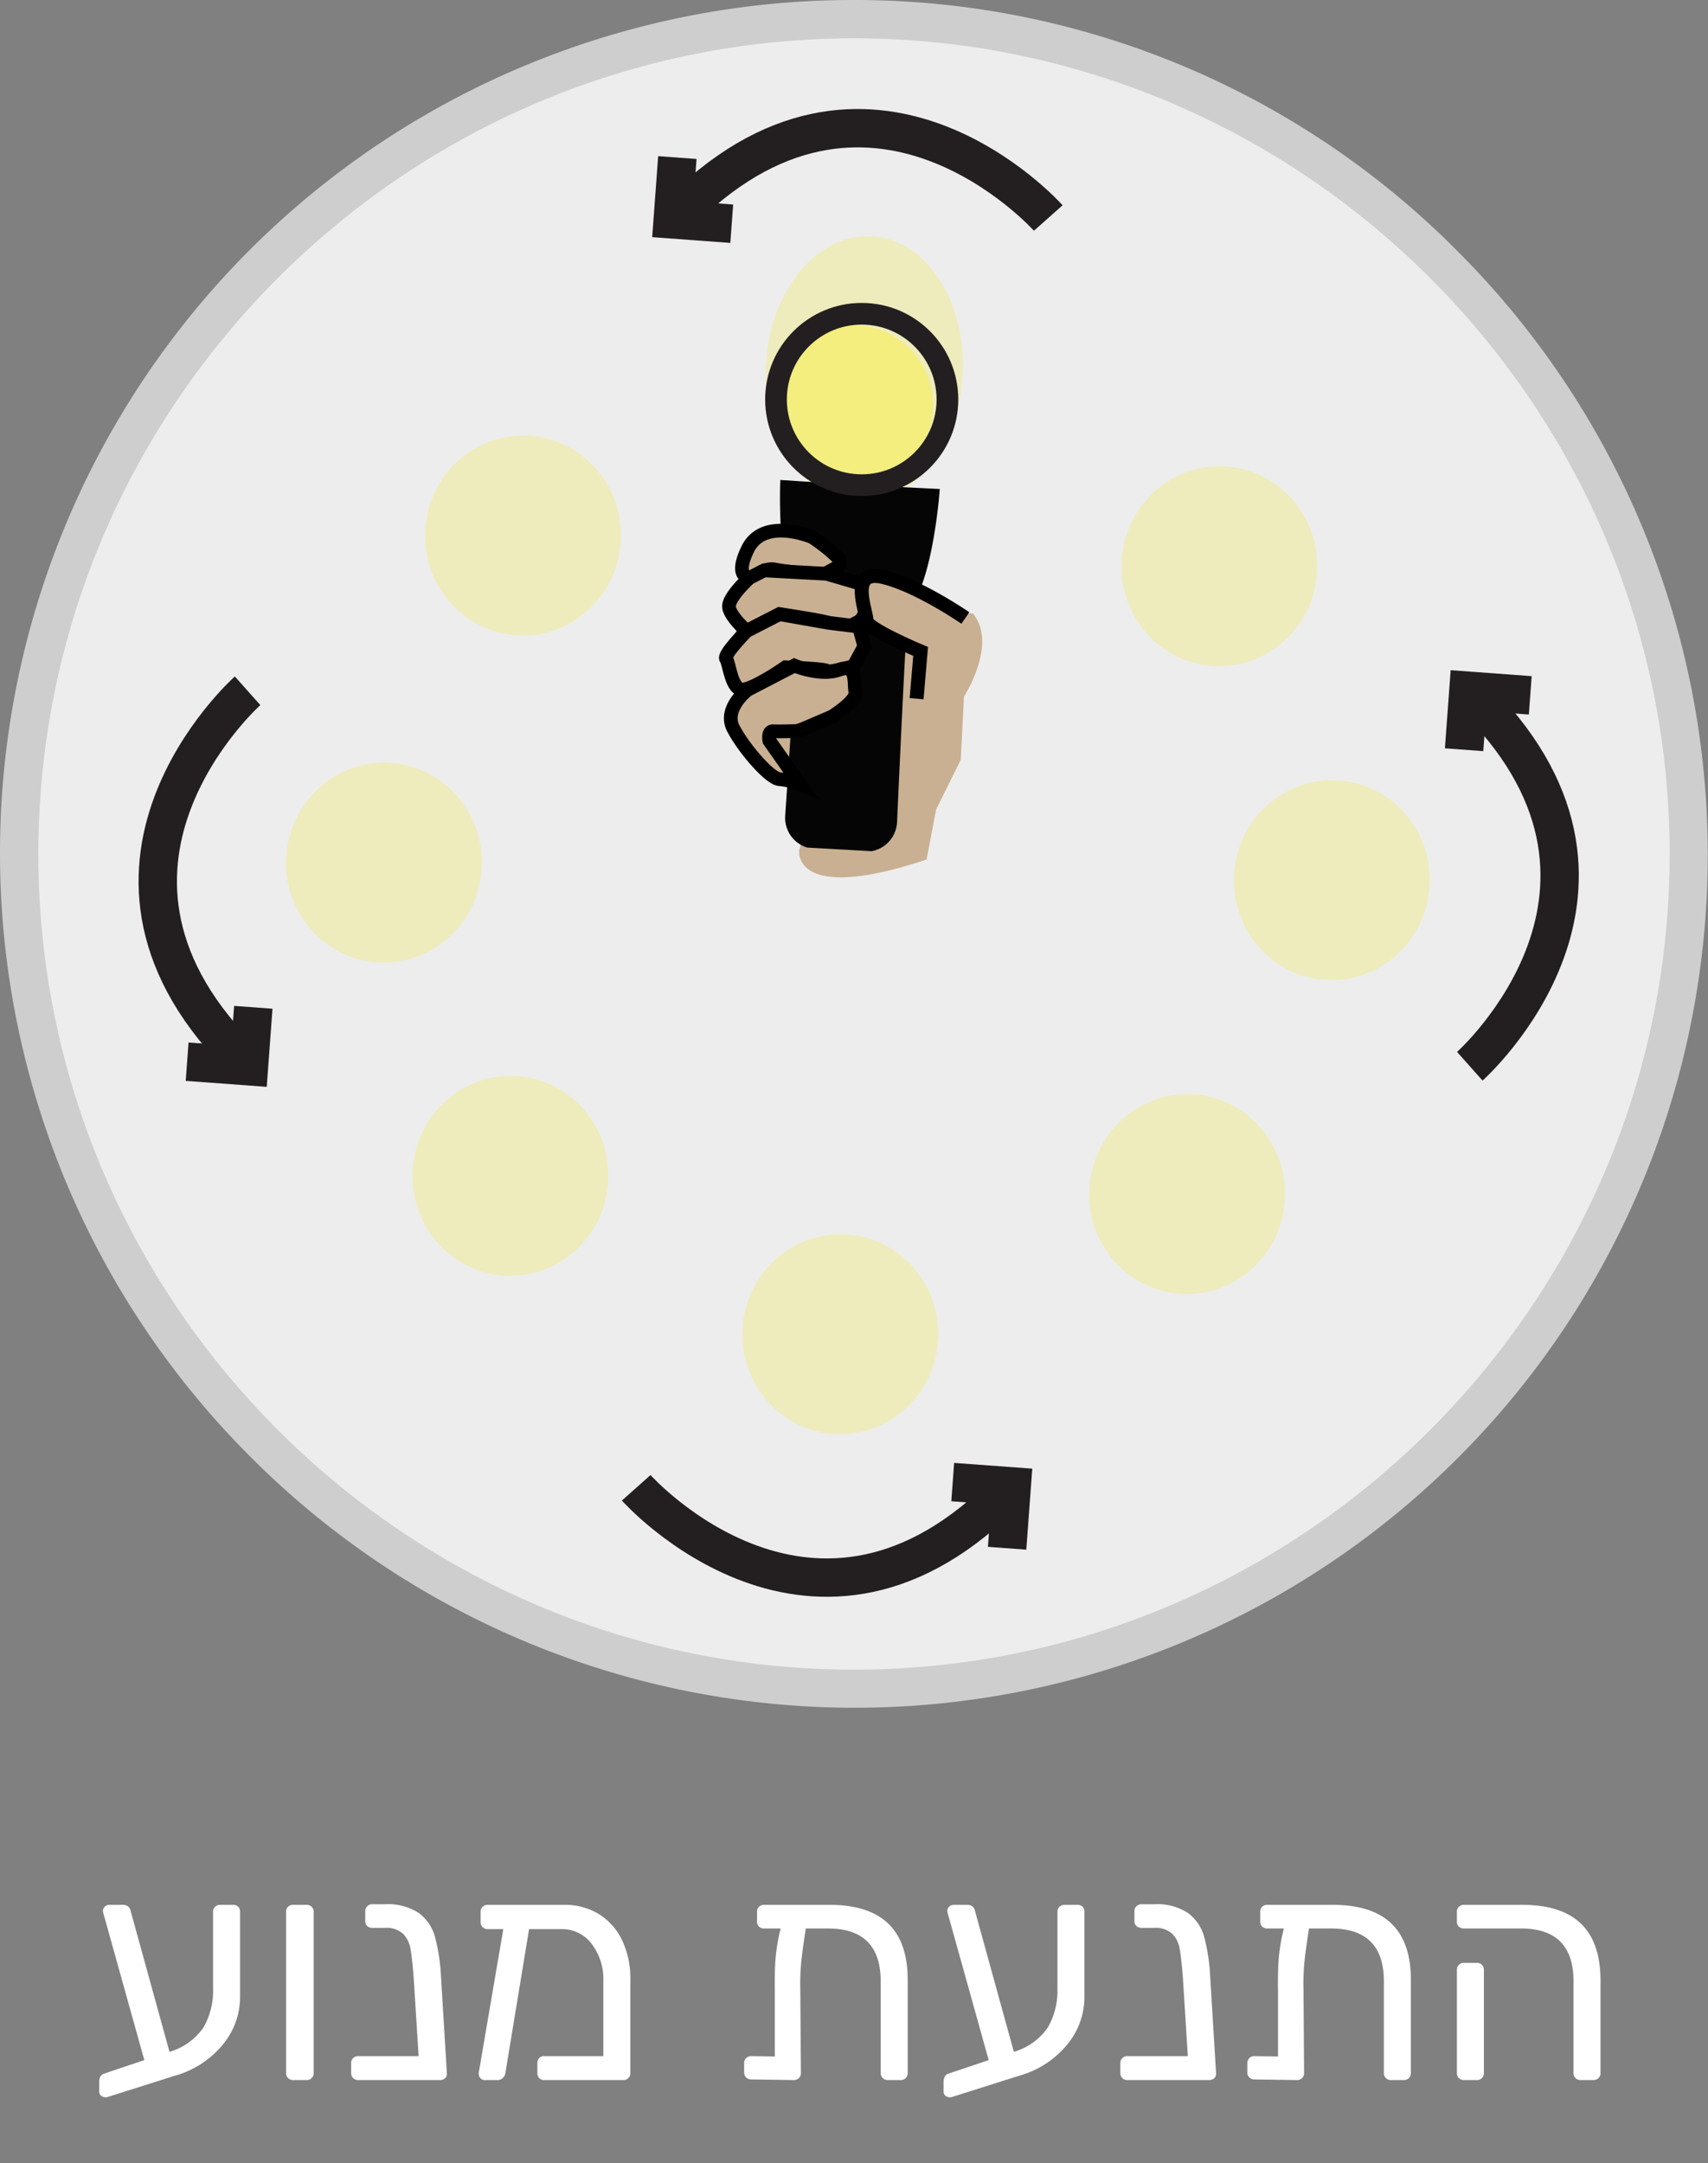 <svg xmlns="http://www.w3.org/2000/svg" viewBox="0 0 222.667 282.013"><rect x="0" y="0" width="222.667" height="282.013" fill="#808080" stroke="none"/><defs><style>.a{fill:#ededed;}.b{fill:#cecece;}.c{fill:#fff100;opacity:0.39;}.d,.g,.i{fill:#c9b092;}.e{fill:#f0ea4e;opacity:0.3;}.f{fill:#050505;}.g,.i{stroke:#000;}.g,.h,.i,.j,.k{stroke-miterlimit:10;}.g{stroke-width:1.787px;}.h,.j,.k{fill:none;stroke:#231f20;}.h{stroke-width:2.828px;}.i{stroke-width:1.819px;}.j{stroke-width:5.015px;}.k{stroke-width:5px;}.l{fill:#fff;}</style></defs><circle class="a" cx="111.334" cy="111.334" r="108.834" transform="translate(-46.116 111.334) rotate(-45)"/><path class="b" d="M111.334,5c58.483,0,106.334,47.85,106.334,106.334v0c0,58.484-47.85,106.334-106.334,106.334h-0C52.85,217.667,5,169.817,5,111.334v-0C5,52.85,52.85,5,111.334,5h0m0-5A111.205,111.205,0,0,0,32.7,189.968,111.205,111.205,0,1,0,189.967,32.7,110.542,110.542,0,0,0,111.334,0Z"/><circle class="c" cx="111.211" cy="52.828" r="10.423"/><path class="d" d="M95.853,81.429s1.01,9.127.454,10.395.96,3.661.96,3.661l4.819,5.061,3.966,2.517-.463,2.662-1.406,5.115s-.987,7.081,16.613,1.215l1.238-6.512,3.216-6.484.419-8.241s4.456-6.865,1.162-10.849"/><ellipse class="e" cx="112.678" cy="48.15" rx="17.383" ry="12.841" transform="translate(58.527 158.07) rotate(-86.911)"/><path class="f" d="M118.147,82.964c.258-3.341-.131-3.019-.131-3.019,3.611-3.18,4.5-16.196,4.5-16.196l-10.4-.506-10.391-.67s-.584,13.033,2.645,16.6c0,0-.35-.363-.47,2.985-.12,3.349-1.544,24.31-1.544,24.31a4.054,4.054,0,0,0,2.879,4.028l4.886.276,3.503.198a4.054,4.054,0,0,0,3.315-3.678S117.889,86.305,118.147,82.964Z"/><path class="g" d="M105.889,70.025s-6.357-2.717-8.43,1.604.921,3.684.921,3.684a2.87,2.87,0,0,1,2.458-1.103c1.344.291,4.791.622,4.791.622s2.031.4,2.134-.03,2.528-.903,1.549-2.035A22.137,22.137,0,0,0,105.889,70.025Z"/><path class="g" d="M97.713,75.333s-2.914,2.621-2.662,3.894,2.289,3.031,2.289,3.031l4.276-2.192s5.289.77,6.337,1.117,3.259.854,3.285.371,1.072-.104,1.597-1.933a4.707,4.707,0,0,0-.557-3.503L107.764,74.802l-8.145-.439Z"/><path class="g" d="M97.339,82.259S94.24,85.386,94.665,85.894s.652,4.202,2.262,3.998,5.49-2.902,5.49-2.902,5.318.19,5.409.486,3.446-.63,3.446-.63l1.406-2.597-.702-2.557-4.024-.508-6.337-1.117Z"/><path class="g" d="M97.458,89.937s-3.202,2.427-1.86,5.019,4.758,6.556,6.032,6.624a9.43,9.43,0,0,1,2.629.626l-3.96-5.64s-.251-1.273.493-1.233,3.093-.027,3.093-.027l.76-.25L108.459,93.421s3.315-2.05,3.059-3.227.317-3.765-2.133-2.879-5.828-.545-5.828-.545Z"/><circle class="h" cx="112.339" cy="52.078" r="11.173"/><path class="i" d="M119.495,91.088l.523-6.159s-7.176-3.016-7.069-4.042-2.43-6.714,2.119-5.672,10.784,5.351,10.784,5.351"/><ellipse class="e" cx="158.96" cy="73.821" rx="13.037" ry="12.77" transform="translate(76.683 228.574) rotate(-86.912)"/><ellipse class="e" cx="173.628" cy="114.745" rx="13.037" ry="12.77" transform="translate(49.697 281.939) rotate(-86.912)"/><ellipse class="e" cx="66.539" cy="153.293" rx="13.037" ry="12.77" transform="translate(-90.116 211.477) rotate(-86.912)"/><ellipse class="e" cx="154.758" cy="155.668" rx="13.037" ry="12.77" transform="translate(-9.02 301.816) rotate(-86.912)"/><ellipse class="e" cx="109.545" cy="173.94" rx="13.037" ry="12.77" transform="translate(-70.044 273.956) rotate(-86.912)"/><ellipse class="e" cx="50.054" cy="112.462" rx="13.037" ry="12.77" transform="translate(-64.942 156.385) rotate(-86.912)"/><ellipse class="e" cx="68.183" cy="69.814" rx="13.037" ry="12.77" transform="translate(-5.203 134.137) rotate(-86.912)"/><polyline class="j" points="124.205 193.216 131.889 193.782 131.295 201.842"/><path class="k" d="M82.94,193.961s23.397,26.309,48.658.059"/><polyline class="j" points="33.023 131.321 32.457 139.005 24.396 138.411"/><path class="k" d="M32.278,90.056S5.969,113.453,32.219,138.714"/><polyline class="j" points="190.87 97.741 191.436 90.056 199.496 90.65"/><path class="k" d="M191.615,139.005s26.309-23.397.059-48.658"/><polyline class="j" points="95.395 29.167 87.71 28.601 88.304 20.541"/><path class="k" d="M136.659,28.422s-23.397-26.309-48.658-.059"/><path class="l" d="M31.056,248.573a.92.92,0,0,1,.24.68v11.04a9.72,9.72,0,0,1-2.32,6.34,12.387,12.387,0,0,1-6.2,3.98l-8.72,2.76a1.066,1.066,0,0,1-.32.04.849.849,0,0,1-.56-.2.646.646,0,0,1-.24-.52v-1.24q0-.919.641-1.12L18.815,268.573l-5.199-18.64a5.045,5.045,0,0,1-.2-.8.818.818,0,0,1,.8-.8h1.84a.971.971,0,0,1,.6.18.875.875,0,0,1,.32.42l5.12,18.56a8.128,8.128,0,0,0,4.42-3.16,9.588,9.588,0,0,0,1.26-5.12v-9.96a.89.89,0,0,1,.92-.92H30.376A.921.921,0,0,1,31.056,248.573Z"/><path class="l" d="M37.555,270.913a.893.893,0,0,1-.26-.66v-21a.879.879,0,0,1,.26-.68.936.936,0,0,1,.66-.24h1.76a.889.889,0,0,1,.92.92v21a.889.889,0,0,1-.92.92H38.215A.894.894,0,0,1,37.555,270.913Z"/><path class="l" d="M58.256,270.373a.72.72,0,0,1-.261.58.926.926,0,0,1-.619.22H46.695a.889.889,0,0,1-.92-.92V268.973a.89.89,0,0,1,.92-.92h7.88l-.64-10.16q-.201-2.6-.42-3.82a3.628,3.628,0,0,0-.98-1.98,3.219,3.219,0,0,0-2.359-.76H48.535a.932.932,0,0,1-.659-.24.828.828,0,0,1-.261-.64V249.173a.89.89,0,0,1,.92-.92h1.641a7.337,7.337,0,0,1,4.42,1.14,5.779,5.779,0,0,1,2.12,3.14,24.934,24.934,0,0,1,.779,5.24l.761,12.48Z"/><path class="l" d="M78.035,249.513a8.083,8.083,0,0,1,3.04,3.38,11.511,11.511,0,0,1,1.1,5.2v12.16a.889.889,0,0,1-.92.92H70.935a.828.828,0,0,1-.64-.26.935.935,0,0,1-.24-.66V268.973a.936.936,0,0,1,.24-.66.829.829,0,0,1,.64-.26h7.721v-9.72a7.606,7.606,0,0,0-1.54-4.94,4.812,4.812,0,0,0-3.9-1.9H68.975L65.894,270.213a1.043,1.043,0,0,1-.34.68.949.949,0,0,1-.66.28H63.215a.743.743,0,0,1-.62-.28.909.909,0,0,1-.18-.68l3.2-18.72h-2.04a.889.889,0,0,1-.92-.92v-1.32a.889.889,0,0,1,.92-.92h10.04A8.343,8.343,0,0,1,78.035,249.513Z"/><path class="l" d="M118.334,258.093v12.16a.89.89,0,0,1-.921.92h-1.68a.889.889,0,0,1-.92-.92v-11.96q0-6.88-6.88-6.88h-2.88q-.4,2.52-.58,4.18a29.987,29.987,0,0,0-.14,3.78l.079,10.88a.889.889,0,0,1-.92.92l-5.56-.08a.889.889,0,0,1-.92-.92v-1.2a.89.89,0,0,1,.92-.92l3.08.04V259.533q-.041-2.52.1-4.26a24.704,24.704,0,0,1,.66-3.86H99.613a.936.936,0,0,1-.66-.24.831.831,0,0,1-.26-.64v-1.28a.882.882,0,0,1,.26-.68.938.938,0,0,1,.66-.24h8.561Q118.332,248.333,118.334,258.093Z"/><path class="l" d="M141.133,248.573a.92.92,0,0,1,.24.68v11.04a9.72,9.72,0,0,1-2.32,6.34,12.387,12.387,0,0,1-6.2,3.98l-8.72,2.76a1.066,1.066,0,0,1-.32.04.849.849,0,0,1-.56-.2.646.646,0,0,1-.24-.52v-1.24q0-.919.641-1.12l5.239-1.76-5.199-18.64a5.045,5.045,0,0,1-.2-.8.818.818,0,0,1,.8-.8h1.84a.971.971,0,0,1,.6.18.875.875,0,0,1,.32.42l5.12,18.56a8.128,8.128,0,0,0,4.42-3.16,9.588,9.588,0,0,0,1.26-5.12v-9.96a.89.89,0,0,1,.92-.92h1.681A.921.921,0,0,1,141.133,248.573Z"/><path class="l" d="M158.533,270.373a.72.72,0,0,1-.261.58.926.926,0,0,1-.619.22H146.973a.889.889,0,0,1-.92-.92V268.973a.89.89,0,0,1,.92-.92h7.88l-.64-10.16q-.201-2.6-.42-3.82a3.628,3.628,0,0,0-.98-1.98,3.219,3.219,0,0,0-2.359-.76h-1.641a.932.932,0,0,1-.659-.24.828.828,0,0,1-.261-.64V249.173a.89.89,0,0,1,.92-.92h1.641a7.337,7.337,0,0,1,4.42,1.14,5.779,5.779,0,0,1,2.12,3.14,24.934,24.934,0,0,1,.779,5.24l.761,12.48Z"/><path class="l" d="M183.933,258.093v12.16a.89.89,0,0,1-.921.92H181.332a.889.889,0,0,1-.92-.92v-11.96q0-6.88-6.88-6.88h-2.88q-.4,2.52-.58,4.18a29.985,29.985,0,0,0-.14,3.78l.079,10.88a.889.889,0,0,1-.92.92l-5.56-.08a.889.889,0,0,1-.92-.92v-1.2a.89.89,0,0,1,.92-.92l3.08.04V259.533q-.041-2.52.1-4.26a24.704,24.704,0,0,1,.66-3.86h-2.16a.936.936,0,0,1-.66-.24.831.831,0,0,1-.26-.64v-1.28a.882.882,0,0,1,.26-.68.938.938,0,0,1,.66-.24h8.561Q183.931,248.333,183.933,258.093Z"/><path class="l" d="M205.392,270.913a.893.893,0,0,1-.26-.66v-11.96q0-6.88-6.84-6.88h-7.44a.934.934,0,0,1-.66-.24.827.827,0,0,1-.26-.64v-1.28a.879.879,0,0,1,.26-.68.936.936,0,0,1,.66-.24h7.64q10.16,0,10.16,9.84v12.08a.889.889,0,0,1-.92.92h-1.68A.892.892,0,0,1,205.392,270.913Zm-15.2,0a.893.893,0,0,1-.26-.66V256.813a.889.889,0,0,1,.92-.92h1.68a.889.889,0,0,1,.92.92v13.44a.889.889,0,0,1-.92.92h-1.68A.894.894,0,0,1,190.191,270.913Z"/></svg>